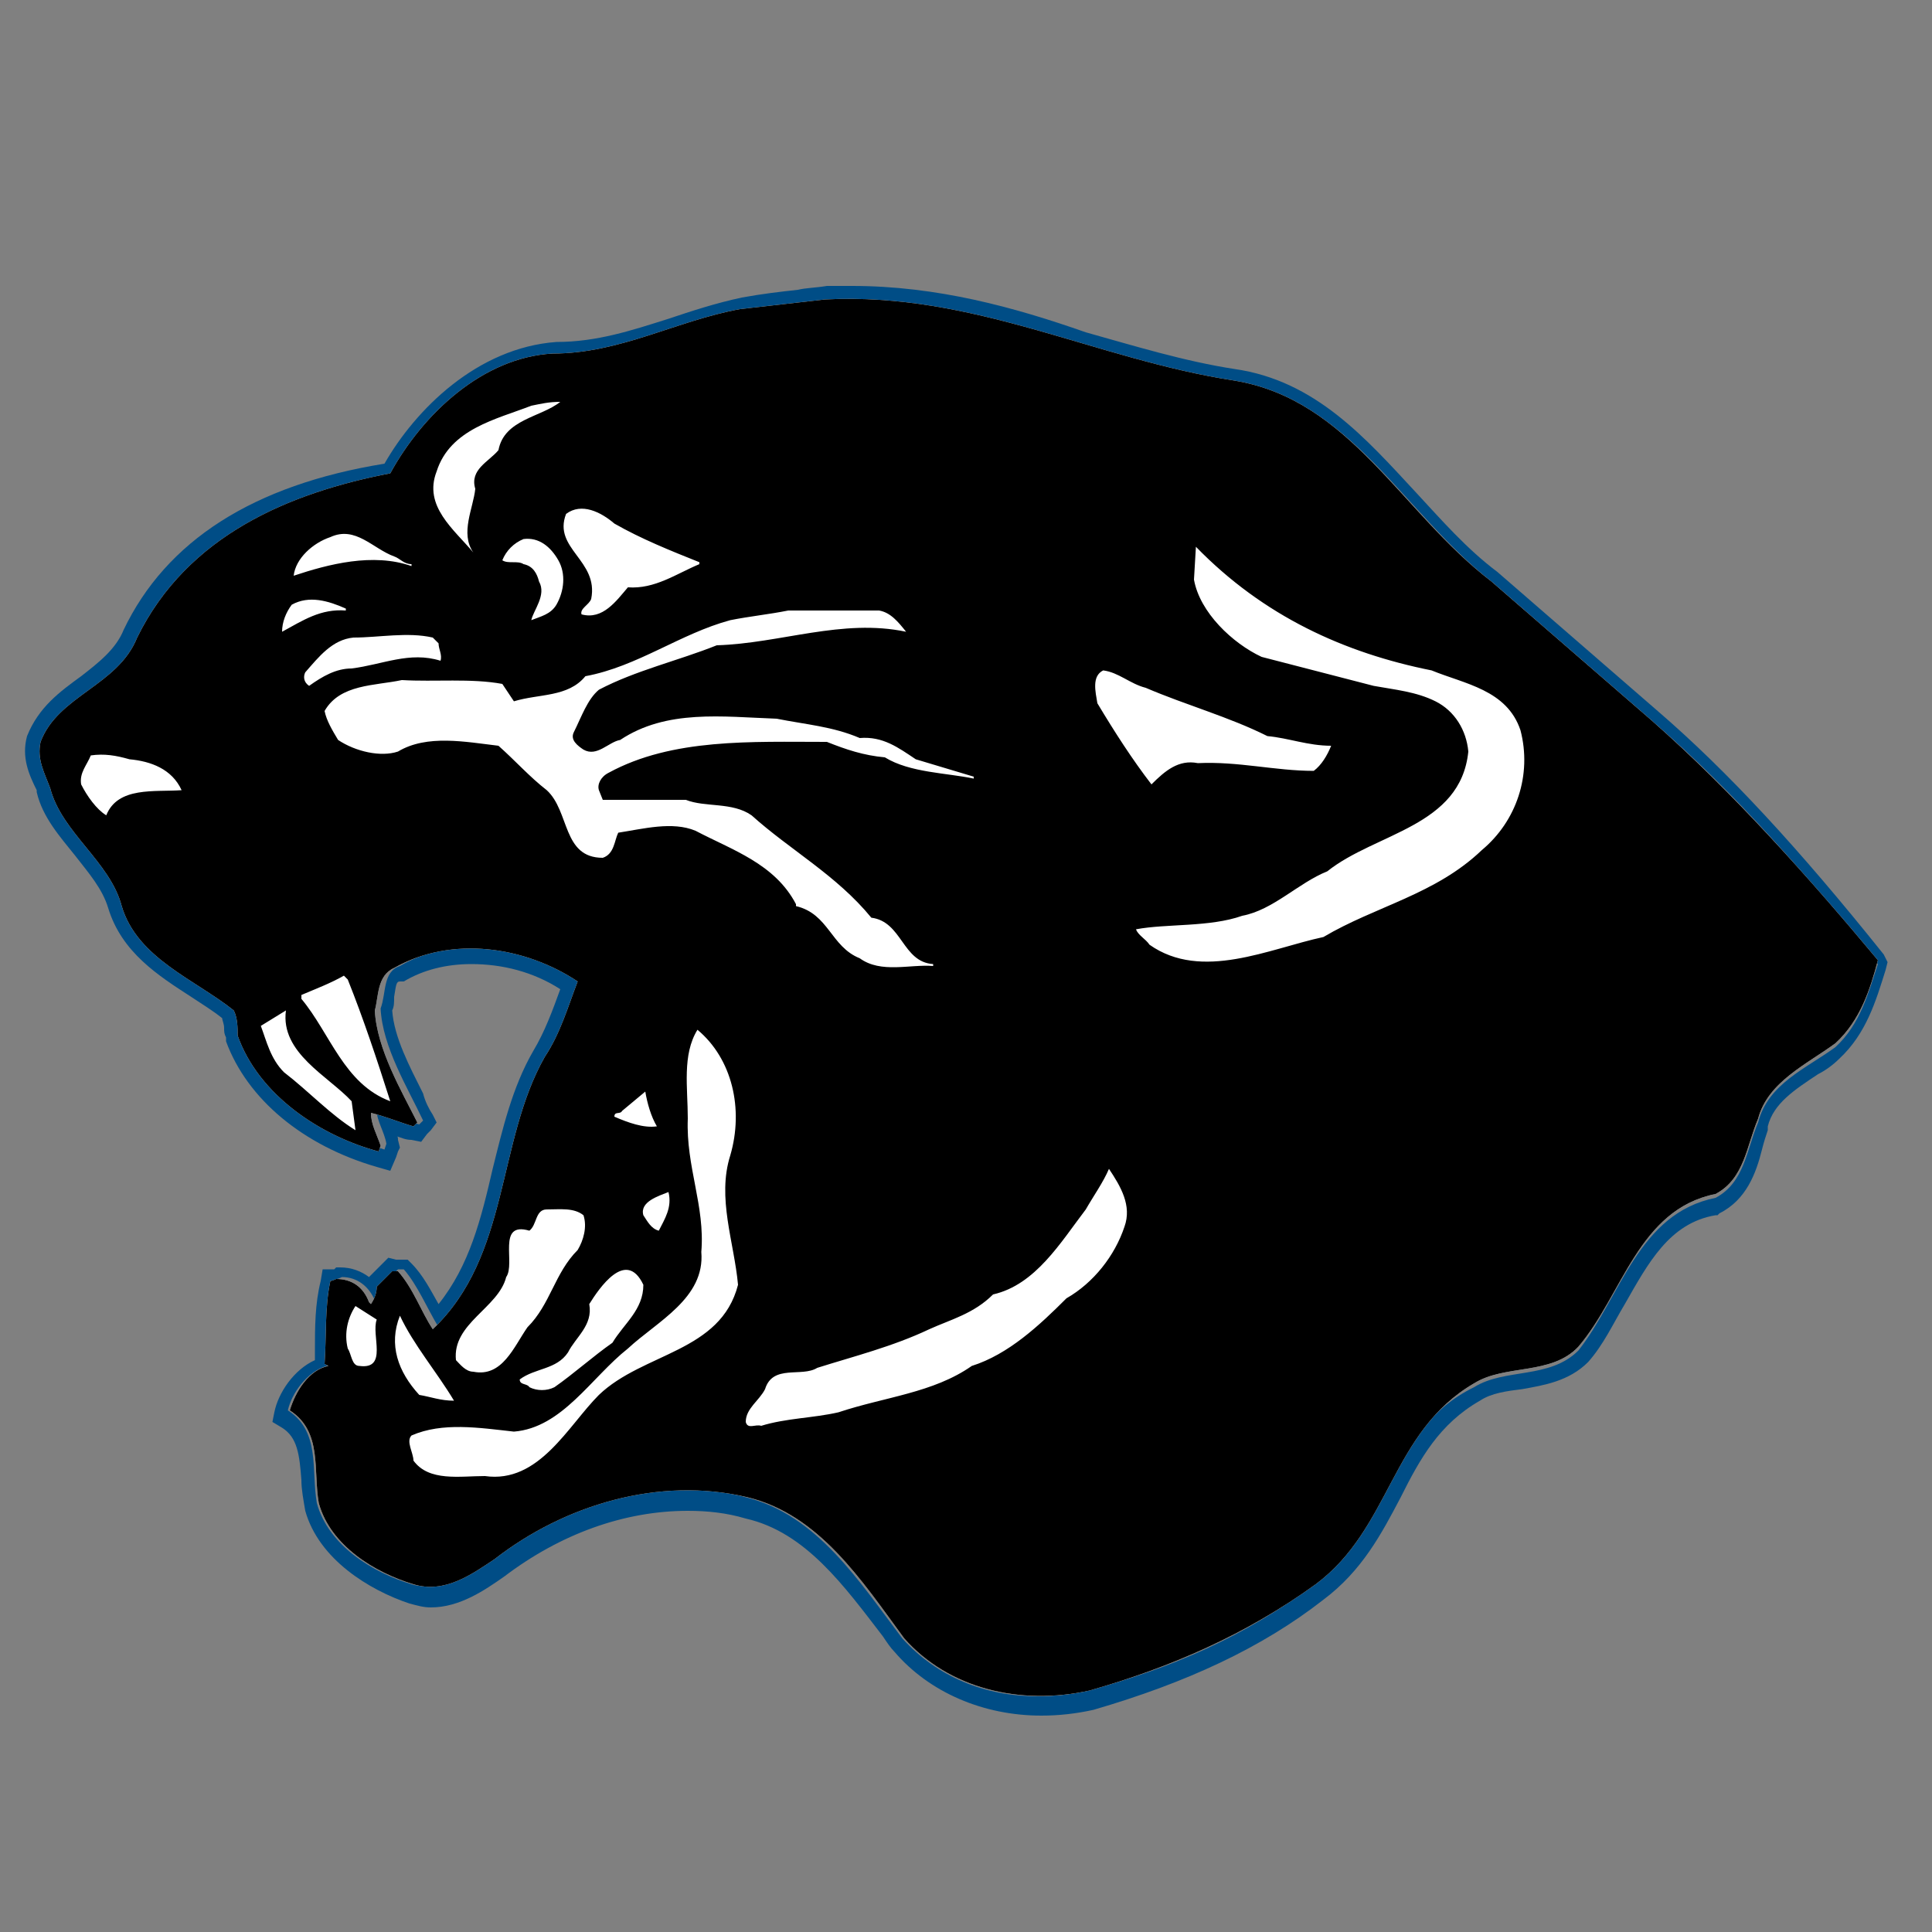 <?xml version="1.0" encoding="utf-8"?>
<!-- Generator: Adobe Illustrator 18.1.1, SVG Export Plug-In . SVG Version: 6.00 Build 0)  -->
<!DOCTYPE svg PUBLIC "-//W3C//DTD SVG 1.1//EN" "http://www.w3.org/Graphics/SVG/1.1/DTD/svg11.dtd">
<svg version="1.1" xmlns="http://www.w3.org/2000/svg" xmlns:xlink="http://www.w3.org/1999/xlink" x="0px" y="0px"
	 viewBox="0 0 100 100" enable-background="new 0 0 100 100" xml:space="preserve">
<rect x="0" y="0" width="100" height="100" fill="#808080" stroke="none"/>
<g id="AREA_3">
	<g id="OUTLINE_1_">
		<path fill="#004D86" d="M44.1,15.6c7.1,0,13.2,3.1,19.9,4.2c6,1,8.6,6.7,13.3,10.4l8.3,7.2c4.2,3.6,8.2,8.2,11.6,12.5
			c-0.5,1.5-0.9,3.1-2.2,4.3c-1.5,1.1-3.5,1.9-4,3.9c-0.6,1.4-0.7,3.1-2.2,3.9c-4,0.8-4.9,5.1-7.1,7.9c-1.5,1.5-3.8,0.9-5.4,1.9
			C71.8,74,71.9,79.1,68,82c-3.5,2.7-7.5,4.4-11.7,5.5c-0.8,0.2-1.7,0.3-2.6,0.3c-2.7,0-5.2-1-7-3c-2.2-2.9-4.4-6.4-8.1-7.3
			c-1-0.3-2.1-0.4-3.2-0.4c-3.6,0-7.1,1.4-9.9,3.6c-1,0.7-2,1.4-3.3,1.4c-0.3,0-0.6,0-0.9-0.1c-2-0.6-4.3-2-4.9-4.2
			c-0.3-1.7,0.2-3.7-1.5-4.8c0.2-0.9,1-2,2-2.3l0.2-0.2c0-1.5,0-3,0.3-4.3c0.1,0,0.3-0.1,0.3-0.1c0.8,0,1.4,0.5,1.7,1.2l0.1,0.1
			c0.1-0.3,0.2-0.6,0.3-0.9l0.8-0.8l0.3,0c0.7,0.8,1.2,2,1.8,3c4-3.8,3.3-9.7,5.8-14.1c0.8-1.2,1.2-2.6,1.7-3.9
			c-1.6-1.1-3.6-1.7-5.6-1.7c-1.4,0-2.7,0.3-3.9,1c-0.9,0.3-0.7,1.4-1,2.2c0.1,2,1.4,4.1,2.2,5.8l-0.2,0.2c-0.8-0.2-1.5-0.5-2.2-0.7
			c0,0.5,0.4,1.1,0.5,1.7l-0.1,0.3c-3-0.9-6.2-2.9-7.3-6c-0.1-0.4-0.1-0.9-0.2-1.3c-2-1.6-5-2.7-5.8-5.4c-0.6-2.3-3.2-3.8-3.7-6.1
			c-0.3-0.7-0.7-1.5-0.5-2.4c0.9-2.5,4-3,5-5.4c2.5-5.3,7.9-7.5,13.1-8.3c1.6-3.1,4.8-6,8.4-6.2c3.5,0,6.4-1.7,9.7-2.3
			c1.7-0.3,2.8-0.3,4.4-0.5C43.2,15.6,43.6,15.6,44.1,15.6 M44.1,14.8c-0.4,0-0.9,0-1.3,0l0,0l0,0c-0.6,0.1-1.1,0.1-1.5,0.2
			c-0.9,0.1-1.8,0.2-2.9,0.4c-1.4,0.3-2.6,0.7-3.8,1.1c-1.9,0.6-3.7,1.2-5.8,1.2c-4.1,0.3-7.3,3.5-8.9,6.3
			C13.1,25.1,8.6,28,6.4,32.6c-0.4,1-1.3,1.7-2.2,2.4c-1.1,0.8-2.2,1.6-2.8,3.1l0,0l0,0c-0.3,1.1,0.1,2,0.5,2.8l0,0.1
			c0.3,1.3,1.2,2.3,2,3.3c0.7,0.9,1.4,1.7,1.7,2.7c0.7,2.3,2.6,3.5,4.3,4.6c0.6,0.4,1.1,0.7,1.6,1.1c0,0.1,0.1,0.3,0.1,0.5
			c0,0.2,0,0.3,0.1,0.5l0,0.1l0,0.1c1.1,3,4,5.4,7.8,6.5l0.7,0.2l0.3-0.7l0.1-0.3l0.1-0.2L20.6,59c0-0.1,0-0.2-0.1-0.2
			c0.3,0.1,0.5,0.2,0.8,0.2l0.5,0.1l0.3-0.4l0.2-0.2l0.3-0.4l-0.2-0.4c-0.2-0.3-0.4-0.7-0.5-1.1c-0.7-1.4-1.5-2.9-1.6-4.3
			c0.1-0.2,0.1-0.4,0.1-0.7c0.1-0.6,0.1-0.8,0.3-0.8l0.1,0l0.1,0c1-0.6,2.2-0.9,3.5-0.9c1.6,0,3.2,0.4,4.6,1.3
			c-0.4,1.1-0.8,2.2-1.4,3.2c-1.1,1.9-1.6,4.1-2.1,6.1c-0.6,2.6-1.2,5-2.8,7c-0.4-0.7-0.8-1.5-1.4-2.1l-0.2-0.2l-0.3,0l-0.3,0
			l-0.4-0.1l-0.3,0.3l-0.7,0.7c-0.4-0.3-0.9-0.5-1.5-0.5l-0.2,0l-0.1,0.1c0,0-0.1,0-0.1,0l-0.5,0l-0.1,0.6c-0.3,1.2-0.3,2.4-0.3,3.7
			c0,0.1,0,0.3,0,0.4c-1.1,0.5-1.9,1.7-2.1,2.7l-0.1,0.5l0.5,0.3c0.8,0.5,0.9,1.4,1,2.7c0,0.5,0.1,1,0.2,1.6l0,0l0,0
			c0.7,2.5,3.3,4.1,5.4,4.8c0.4,0.1,0.7,0.2,1.1,0.2c1.5,0,2.8-0.9,3.8-1.6c2.9-2.2,6.2-3.4,9.5-3.4c1,0,2,0.1,3,0.4
			c3.1,0.7,5.1,3.5,7.1,6.1c0.2,0.3,0.4,0.6,0.6,0.8l0,0l0,0c1.8,2.1,4.6,3.3,7.6,3.3c0.9,0,1.8-0.1,2.7-0.3
			c4.8-1.4,8.7-3.2,11.9-5.7c2-1.5,3-3.4,4-5.3c1-2,2-3.8,4.1-5c0.6-0.4,1.4-0.5,2.2-0.6c1.1-0.2,2.4-0.4,3.4-1.4l0,0l0,0
			c0.8-0.9,1.3-2,1.9-3c1.2-2.1,2.3-4.2,4.7-4.6l0.1,0l0.1-0.1c1.4-0.7,1.9-2.1,2.2-3.3c0.1-0.4,0.2-0.7,0.3-1l0-0.1l0-0.1
			c0.3-1.2,1.4-1.9,2.6-2.7c0.4-0.2,0.8-0.5,1.1-0.8l0,0l0,0c1.4-1.3,1.9-3,2.4-4.6l0.1-0.4l-0.2-0.4c-4.4-5.5-8.1-9.5-11.7-12.6
			l-8.3-7.2c-1.6-1.2-2.9-2.7-4.2-4.1c-2.6-2.8-5.2-5.8-9.4-6.4c-2.6-0.4-5.2-1.2-7.7-1.9C52.5,15.9,48.5,14.8,44.1,14.8L44.1,14.8z
			"/>
	</g>
</g>
<g id="AREA_2">
	<path id="FILL_ONE_1_" fill="#FFFFFF" d="M85.5,37.3l-8.3-7.2c-4.7-3.6-7.3-9.4-13.3-10.4c-7.2-1.1-13.5-4.6-21.2-4.2
		c-1.7,0.2-2.7,0.3-4.4,0.5c-3.3,0.6-6.2,2.3-9.7,2.3c-3.6,0.2-6.7,3.1-8.4,6.2C15,25.5,9.7,27.7,7.1,33c-1,2.5-4.1,3-5,5.4
		c-0.2,0.9,0.2,1.6,0.5,2.4c0.6,2.3,3.1,3.8,3.7,6.1c0.8,2.7,3.8,3.8,5.8,5.4c0.2,0.4,0.2,0.9,0.2,1.3c1.1,3.1,4.3,5.2,7.3,6
		l0.1-0.3c-0.2-0.6-0.5-1.1-0.5-1.7c0.8,0.2,1.5,0.5,2.2,0.7l0.2-0.2c-0.8-1.6-2.1-3.8-2.2-5.8c0.2-0.7,0.1-1.8,1-2.2
		c3-1.7,6.8-1.1,9.5,0.7c-0.5,1.3-0.9,2.7-1.7,3.9c-2.5,4.4-1.8,10.3-5.8,14.1c-0.6-0.9-1-2.1-1.8-3l-0.3,0l-0.8,0.8
		c0,0.3-0.1,0.6-0.3,0.9l-0.1-0.1c-0.3-0.8-0.9-1.2-1.7-1.2c0,0-0.2,0.1-0.3,0.1c-0.3,1.4-0.2,2.9-0.3,4.3L17,70.7
		c-1,0.2-1.7,1.3-2,2.3c1.7,1.1,1.2,3.1,1.5,4.8c0.6,2.2,2.9,3.6,4.9,4.2c1.6,0.5,3-0.5,4.2-1.3c3.6-2.8,8.5-4.3,13.1-3.2
		c3.7,0.9,5.9,4.3,8.1,7.3c2.3,2.6,6,3.5,9.6,2.7c4.2-1.2,8.1-2.9,11.7-5.5c3.9-2.9,3.9-7.9,8.2-10.4c1.6-1,4-0.4,5.4-1.9
		c2.3-2.7,3.1-7.1,7.1-7.9c1.5-0.8,1.6-2.5,2.2-3.9c0.5-1.9,2.5-2.8,4-3.9c1.3-1.2,1.8-2.8,2.2-4.3C93.7,45.5,89.7,41,85.5,37.3z"/>
</g>
<g id="AREA_1">
	<path d="M85.5,37.3l-8.3-7.2c-4.7-3.6-7.3-9.4-13.3-10.4c-7.2-1.1-13.5-4.6-21.2-4.2c-1.7,0.2-2.7,0.3-4.4,0.5
		c-3.3,0.6-6.2,2.3-9.7,2.3c-3.6,0.2-6.7,3.1-8.4,6.2C15,25.5,9.7,27.7,7.1,33c-1,2.5-4.1,3-5,5.4c-0.2,0.9,0.2,1.6,0.5,2.4
		c0.6,2.3,3.1,3.8,3.7,6.1c0.8,2.7,3.8,3.8,5.8,5.4c0.2,0.4,0.2,0.9,0.2,1.3c1.1,3.1,4.3,5.2,7.3,6l0.1-0.3
		c-0.2-0.6-0.5-1.1-0.5-1.7c0.8,0.2,1.5,0.5,2.2,0.7l0.2-0.2c-0.8-1.6-2.1-3.8-2.2-5.8c0.2-0.7,0.1-1.8,1-2.2c3-1.7,6.8-1.1,9.5,0.7
		c-0.5,1.3-0.9,2.7-1.7,3.9c-2.5,4.4-1.8,10.3-5.8,14.1c-0.6-0.9-1-2.1-1.8-3l-0.3,0l-0.8,0.8c0,0.3-0.1,0.6-0.3,0.9l-0.1-0.1
		c-0.3-0.8-0.9-1.2-1.7-1.2c0,0-0.2,0.1-0.3,0.1c-0.3,1.4-0.2,2.9-0.3,4.3L17,70.7c-1,0.2-1.7,1.3-2,2.3c1.7,1.1,1.2,3.1,1.5,4.8
		c0.6,2.2,2.9,3.6,4.9,4.2c1.6,0.5,3-0.5,4.2-1.3c3.6-2.8,8.5-4.3,13.1-3.2c3.7,0.9,5.9,4.3,8.1,7.3c2.3,2.6,6,3.5,9.6,2.7
		c4.2-1.2,8.1-2.9,11.7-5.5c3.9-2.9,3.9-7.9,8.2-10.4c1.6-1,4-0.4,5.4-1.9c2.3-2.7,3.1-7.1,7.1-7.9c1.5-0.8,1.6-2.5,2.2-3.9
		c0.5-1.9,2.5-2.8,4-3.9c1.3-1.2,1.8-2.8,2.2-4.3C93.7,45.5,89.7,41,85.5,37.3z M5.5,42.2c-0.5-0.3-1-1-1.3-1.6
		c-0.1-0.6,0.3-1,0.5-1.5c0.7-0.1,1.3,0,2,0.2c1.1,0.1,2.2,0.5,2.7,1.6C8,41,6.1,40.7,5.5,42.2z M18.6,70.7c-0.4,0-0.4-0.6-0.6-0.9
		c-0.2-0.8,0-1.6,0.4-2.2l1.1,0.7C19.2,69.1,20.1,70.9,18.6,70.7z M57.1,34.7c0.8,0.1,1.4,0.7,2.2,0.9c2.1,0.9,4.3,1.5,6.3,2.5
		c1.1,0.1,2.1,0.5,3.3,0.5c-0.2,0.5-0.5,1-0.9,1.3c-2,0-3.9-0.5-6-0.4c-1-0.2-1.7,0.4-2.4,1.1c-1-1.3-1.9-2.7-2.8-4.2
		C56.7,35.8,56.5,35,57.1,34.7z M29.3,26.6c0.8-0.6,1.8-0.1,2.5,0.5c1.4,0.8,2.9,1.4,4.4,2v0.1c-1.2,0.5-2.3,1.3-3.7,1.2
		c-0.6,0.7-1.3,1.7-2.4,1.4c-0.1-0.3,0.4-0.5,0.5-0.8C31,29,28.6,28.4,29.3,26.6z M27.9,30.1c-0.1-0.4-0.3-0.8-0.8-0.9
		C26.8,29,26.3,29.2,26,29c0.2-0.5,0.6-0.9,1.1-1.1c0.8-0.1,1.4,0.4,1.8,1.1c0.4,0.7,0.3,1.6-0.1,2.3c-0.3,0.5-0.8,0.6-1.3,0.8
		C27.6,31.6,28.3,30.8,27.9,30.1z M22.6,24.4c0.7-2.2,3.1-2.7,4.9-3.4c0.5-0.1,0.9-0.2,1.5-0.2c-1,0.8-2.9,0.9-3.2,2.5
		c-0.5,0.6-1.5,1-1.2,2c-0.1,1-0.8,2.3-0.1,3.3c0.1,0.1,0.1,0.1,0.2,0.2c-0.1-0.1-0.1-0.1-0.2-0.2C23.5,27.4,21.9,26.2,22.6,24.4z
		 M22.8,34.2c-1.6-0.5-3,0.2-4.6,0.4c-0.8,0-1.5,0.4-2.2,0.9c-0.3-0.2-0.3-0.5-0.2-0.7c0.7-0.8,1.4-1.7,2.5-1.8c1.3,0,2.8-0.3,4.1,0
		l0.3,0.3C22.7,33.6,22.9,33.9,22.8,34.2z M17.1,27.8c1.3-0.6,2.2,0.6,3.3,1c0.3,0.1,0.5,0.4,0.9,0.4v0.1c-2-0.7-4.3-0.1-6.1,0.5
		C15.3,28.9,16.2,28.1,17.1,27.8z M15.1,31.3c0.9-0.5,1.9-0.2,2.8,0.2v0.1c-1.3-0.1-2.2,0.5-3.3,1.1C14.6,32.2,14.8,31.7,15.1,31.3z
		 M14.7,55.5c-0.7-0.7-0.9-1.6-1.2-2.4l1.3-0.8c-0.3,2.2,2.2,3.4,3.4,4.7l0.2,1.5C17.1,57.7,16,56.5,14.7,55.5z M20.2,57
		c-2.4-0.9-3.1-3.5-4.6-5.3v-0.2c0.7-0.3,1.5-0.6,2.2-1l0.2,0.2C18.8,52.7,19.5,54.8,20.2,57z M26.2,66.1c0.5-0.7-0.5-2.9,1.2-2.4
		c0.4-0.3,0.3-1.1,0.9-1.1c0.7,0,1.4-0.1,1.9,0.3c0.2,0.6,0,1.3-0.3,1.8c-1.2,1.2-1.4,2.8-2.6,4c-0.7,1-1.3,2.6-2.8,2.3
		c-0.4,0-0.7-0.4-0.9-0.6C23.4,68.5,25.8,67.7,26.2,66.1z M30.5,67.5c0.5-0.8,1.9-2.9,2.8-1c0,1.3-1,2-1.6,3c-1,0.7-2,1.6-3,2.3
		c-0.4,0.2-0.9,0.2-1.3,0c-0.1-0.2-0.5-0.1-0.5-0.4c0.8-0.6,1.9-0.5,2.5-1.4C29.8,69.2,30.7,68.6,30.5,67.5z M31.8,57.8
		c0-0.3,0.3-0.1,0.4-0.3l1.2-1c0.1,0.6,0.3,1.3,0.6,1.8C33.3,58.4,32.5,58.1,31.8,57.8z M34.6,61.7c0.2,0.8-0.2,1.4-0.5,2
		c-0.4-0.1-0.6-0.5-0.8-0.8C33.1,62.2,34.1,61.9,34.6,61.7z M20.7,68.1c0.7,1.5,1.9,2.9,2.8,4.4c-0.7,0-1.2-0.2-1.8-0.3
		C20.6,71,20.1,69.6,20.7,68.1z M38.2,66.5C37.3,70,33.3,70,31,72.2c-1.6,1.6-3.1,4.6-5.9,4.2c-1.3,0-2.9,0.3-3.7-0.8
		c0-0.4-0.4-1-0.1-1.3c1.6-0.7,3.5-0.4,5.3-0.2c2.5-0.2,4-2.8,5.9-4.3c1.5-1.4,4-2.6,3.8-5c0.2-2.4-0.8-4.4-0.7-6.9
		c0-1.6-0.3-3.3,0.5-4.6c1.8,1.5,2.4,4.1,1.7,6.5C37.1,62,38,64.3,38.2,66.5z M36,43c-1.2-0.5-2.7-0.1-4,0.1
		c-0.2,0.4-0.2,1.1-0.8,1.3c-2.1,0-1.7-2.4-2.9-3.5c-0.9-0.7-1.6-1.5-2.5-2.3c-1.7-0.2-3.7-0.6-5.2,0.3c-0.9,0.3-2.2,0-3.1-0.6
		c-0.3-0.5-0.6-1-0.7-1.5c0.8-1.4,2.6-1.3,4-1.6c1.7,0.1,3.6-0.1,5.2,0.2l0.6,0.9c1.3-0.4,2.8-0.2,3.7-1.3c2.7-0.5,4.9-2.2,7.5-2.9
		c1-0.2,2-0.3,3-0.5l4.7,0c0.6,0.1,1,0.6,1.4,1.1c-3.3-0.7-6.5,0.6-9.8,0.7c-2,0.8-4.2,1.3-6.1,2.3c-0.6,0.5-0.9,1.4-1.3,2.2
		c-0.2,0.4,0.2,0.7,0.5,0.9c0.7,0.4,1.3-0.4,1.9-0.5c2.4-1.6,5.3-1.2,8.1-1.1c1.5,0.3,2.9,0.4,4.3,1c1.2-0.1,2,0.5,2.9,1.1
		c1,0.3,2,0.6,3,0.9v0.1C49,40,47.1,40,45.8,39.2c-1.1-0.1-2-0.4-3-0.8c-3.9,0-8-0.2-11.3,1.6c-0.4,0.2-0.6,0.6-0.5,0.9l0.2,0.5
		l4.3,0c1,0.4,2.4,0.1,3.4,0.8c2,1.8,4.4,3.1,6.2,5.3c1.6,0.2,1.6,2.3,3.2,2.4c0,0,0,0.1,0,0.1c-1.2-0.1-2.7,0.4-3.8-0.4
		c-1.5-0.6-1.6-2.3-3.3-2.7v-0.1C40.1,44.7,37.9,44,36,43z M58.2,63.5c-0.5,1.5-1.6,2.9-3,3.7c-1.4,1.4-3,2.9-4.9,3.5
		c-2,1.4-4.5,1.6-6.9,2.4c-1.3,0.3-2.7,0.3-4,0.7c-0.3-0.1-0.7,0.2-0.8-0.2c0-0.7,0.7-1.1,1-1.7c0.4-1.3,1.9-0.6,2.7-1.1
		c1.9-0.6,3.9-1.1,5.8-2c1.1-0.5,2.3-0.8,3.3-1.8c2.2-0.5,3.5-2.7,4.8-4.4c0.4-0.7,0.9-1.4,1.2-2.1C58,61.4,58.6,62.4,58.2,63.5z
		 M76.7,44c-2.4,2.3-5.5,2.9-8.2,4.5c-2.8,0.6-6.3,2.3-9,0.4c-0.2-0.3-0.6-0.5-0.7-0.8c1.6-0.3,3.8-0.1,5.5-0.7
		c1.6-0.3,2.9-1.7,4.4-2.3c2.5-2,6.9-2.3,7.3-6.2c-0.1-1.1-0.7-2.1-1.7-2.6c-1-0.5-2.1-0.6-3.2-0.8L65.3,34c-1.5-0.7-3.2-2.3-3.5-4
		l0.1-1.7c3.5,3.6,7.7,5.5,12.2,6.4c1.7,0.7,3.9,1,4.6,3.1C79.3,40.1,78.5,42.5,76.7,44z"/>
</g>
</svg>
